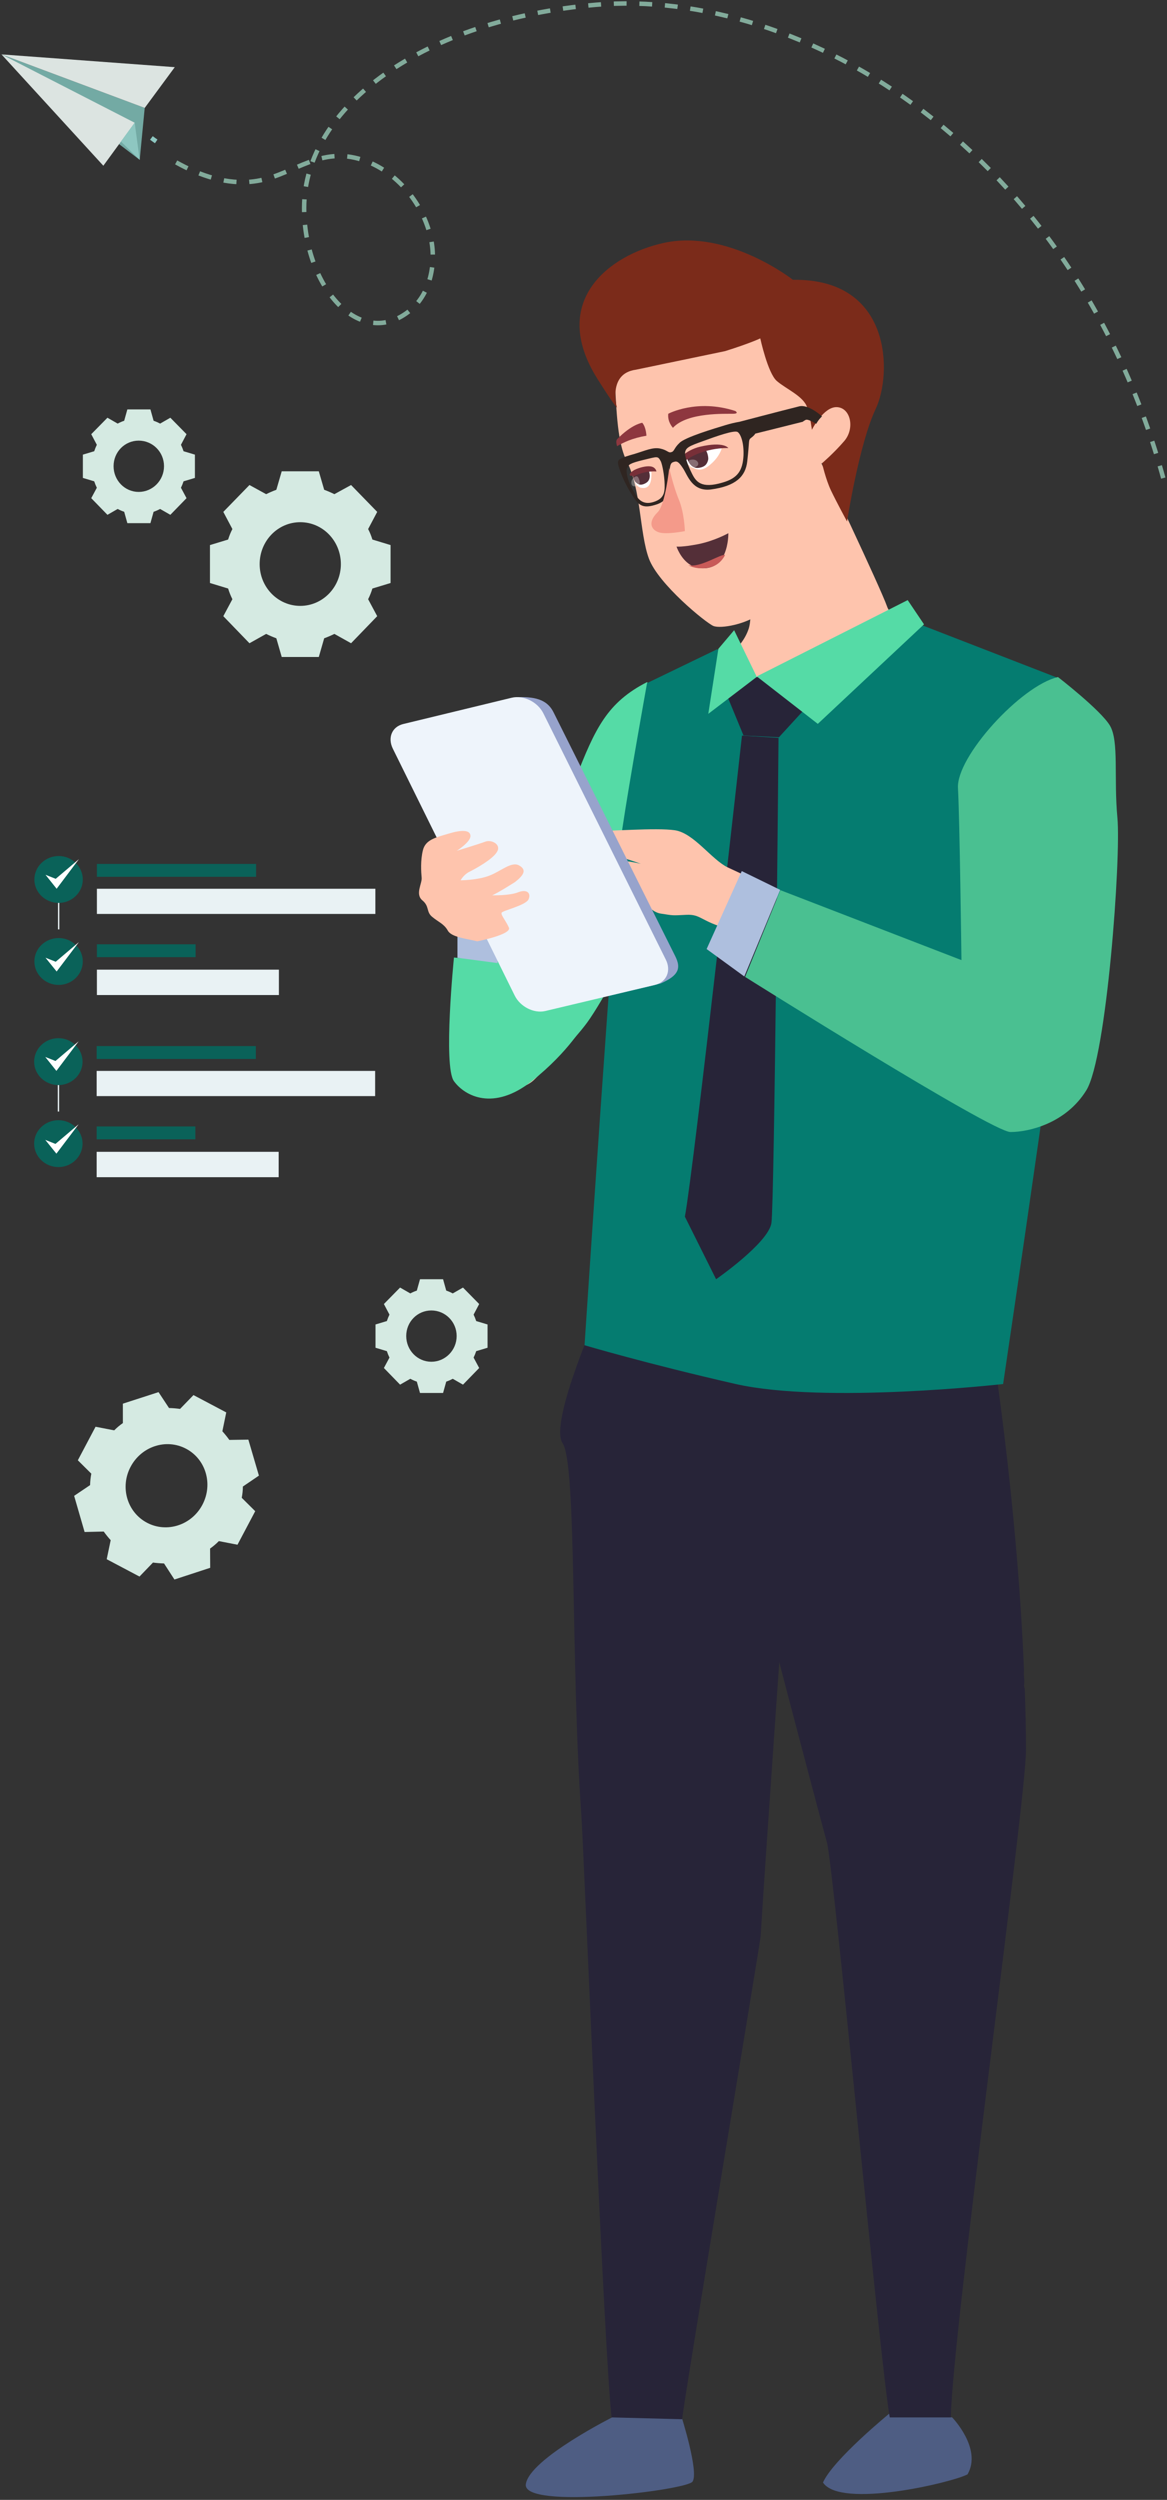 <svg width="523" height="1120" viewBox="0 0 523 1120" fill="none" xmlns="http://www.w3.org/2000/svg">
<rect x="0" y="0" width="523" height="1120" fill="#333333" stroke="none"/>
<g clipPath="url(#clip0_491_6896)">
<path d="M275.623 1082.37C275.623 1082.37 237.134 1101.56 235.639 1113.05C234.311 1124.54 307.36 1115.77 310.349 1111.84C313.337 1107.6 305.316 1082.37 305.316 1082.37L275.623 1082.37Z" fill="#4E5D83"/>
</g>
<path d="M398.703 1081.22C398.703 1081.22 373.343 1101.93 368.827 1112.23C376.628 1124.11 426.72 1112.23 433.611 1108.57C440.27 1097.01 426.72 1083.05 426.72 1083.05L398.703 1081.22Z" fill="#4E5D83"/>
<path d="M62.61 71.617L64.855 48.356L0.667 24.368L62.61 71.617Z" fill="#73AAA4"/>
<path d="M0.667 24.368L46.313 74.252L60.365 54.989L0.667 24.368Z" fill="#DCE4E1"/>
<path d="M0.667 24.368L64.855 48.356L78.325 30.092L0.667 24.368Z" fill="#DCE4E1"/>
<path d="M60.365 54.989L62.61 71.617L54.212 63.439L60.365 54.989Z" fill="#8EC7C1"/>
<path d="M67.848 61.804C68.569 62.349 69.29 62.864 70.01 63.349" stroke="#8EC7C1" stroke-width="2" stroke-miterlimit="10"/>
<path d="M78.952 72.76C89.737 78.79 101.837 82.809 113.762 81.278C129.895 79.268 141.206 66.731 158.917 70.655C174.963 74.196 188.816 88.742 192.937 106.064C195.743 117.739 192.85 131.615 183.994 138.888C161.548 157.549 136.296 128.648 136.296 93.144C136.296 47.592 190.132 8.738 267.116 2.135C359.531 -5.712 481.057 66.636 521.566 215.064" stroke="#82AB9B" stroke-width="2" stroke-miterlimit="10" stroke-dasharray="5.73 5.73"/>
<path d="M305.729 1083.87L274.093 1083.05C270.724 1053.97 261.572 828.012 260.561 813.532C255.732 745.923 258.54 655.967 252.139 646.618C245.737 637.269 269.545 584.367 269.545 584.367L325.808 597.478L353.021 690.855C353.021 690.855 342.465 840.097 340.892 867.46C340.78 870.082 306.066 1077.48 305.729 1083.87Z" fill="url(#paint0_linear_491_6896)"/>
<path d="M398.752 1083.05C394.389 1058.65 373.658 837.142 370.638 825.63C354.755 766.926 307.683 585.117 307.683 585.117L443.808 597.541C443.808 597.541 455.665 669.353 458.909 748.232C458.614 751.928 459.392 751.539 458.909 755.431C459.207 755.811 458.871 756.059 459.244 756.439C459.58 765.558 459.803 774.677 459.803 783.91C459.915 806.594 426.902 1043.49 426.119 1083.05H398.752Z" fill="url(#paint1_linear_491_6896)"/>
<path d="M218.59 423.946C218.59 423.946 217.13 440.623 226.112 450.04C235.205 459.456 244.973 477.948 244.973 477.948C244.973 477.948 256.761 466.83 263.161 458.095C269.56 449.359 290.105 413.849 290.442 395.811C290.891 377.659 258.894 350.545 258.894 350.545C258.894 350.545 241.156 379.701 239.696 396.492C238.124 413.169 218.59 423.946 218.59 423.946Z" fill="url(#paint2_linear_491_6896)"/>
<path d="M205.011 412.748C207.958 421.138 207.958 429.755 207.958 441.319C207.958 452.771 206.866 472.612 213.741 477.487C220.724 482.362 230.544 491.66 239.055 484.063C247.457 476.353 251.822 464.222 252.913 452.771C254.004 441.319 240.474 424.539 234.254 414.448L205.011 412.748Z" fill="#FEC4AD"/>
<path d="M261.968 458.466C261.968 458.466 255.267 470.92 238.292 484.403C221.205 497.886 208.362 491.144 203.448 484.403C198.534 477.661 203.448 428.986 203.448 428.986C203.448 428.986 221.429 431.843 233.378 414.246L261.968 458.466Z" fill="url(#paint3_linear_491_6896)"/>
<path d="M222.998 431.483L205.011 429.099V412.748L222.998 414.451V431.483Z" fill="#AEBFDE"/>
<path d="M397.592 271.835C400.626 280.762 429.841 291.176 429.841 291.176C429.841 291.176 341.747 393.946 307.701 393.259C273.767 392.572 322.533 296.326 322.533 296.326C322.533 296.326 332.421 291.29 335.567 281.563C338.714 271.835 332.196 229.72 332.196 229.72L368.041 207.404C368.041 207.404 394.446 262.909 397.592 271.835Z" fill="#FEC4AD"/>
<path style="mix-blend-mode:multiply" d="M397.592 271.835C400.626 280.762 429.841 291.176 429.841 291.176C429.841 291.176 341.747 393.946 307.701 393.259C273.767 392.572 322.533 296.326 322.533 296.326C322.533 296.326 332.421 291.29 335.567 281.563C338.714 271.835 332.196 229.72 332.196 229.72L368.041 207.404C368.041 207.404 394.446 262.909 397.592 271.835Z" fill="url(#paint4_linear_491_6896)"/>
<path d="M288.81 150.88C283.493 156.145 274.633 166.676 275.519 172.628C276.295 178.694 276.073 197.351 280.835 206.508C287.37 219.214 286.594 238.786 290.803 250.233C295.012 261.679 316.387 279.077 319.71 280.45C323.143 281.824 334.55 279.535 340.088 275.185C345.515 270.721 374.421 232.606 367.776 207.539C367.776 207.539 380.513 210.057 384.832 184.99C386.05 178.465 360.577 160.495 356.59 154.2C346.844 138.747 312.4 151.796 302.543 152.826C292.686 153.856 288.81 150.88 288.81 150.88Z" fill="#FEC4AD"/>
<path d="M276.492 182.636C276.492 182.636 272.135 167.349 284.982 165.637L324.974 157.309C336.256 153.772 340.725 151.605 340.725 151.605C340.725 151.605 344.076 167.121 348.098 170.657C352.119 174.194 360.162 177.503 361.726 182.522C363.29 187.428 363.849 192.562 363.849 192.562C363.849 192.562 369.099 182.066 375.131 182.408C381.275 182.751 383.174 191.992 378.371 197.582C373.567 203.172 368.429 207.508 368.429 207.508C368.429 207.508 369.993 214.695 372.45 219.829C374.908 224.963 379.6 233.634 379.6 233.634C379.6 233.634 385.073 198.723 392.446 183.207C399.819 167.691 399.931 124.68 355.359 125.364C355.359 125.364 326.314 102.547 297.493 108.822C272.582 114.298 246.107 135.176 267.667 169.63C275.151 181.496 276.492 182.636 276.492 182.636Z" fill="#7B2B1A"/>
<path d="M323.422 200.944C323.422 200.944 322.603 204.409 318.627 207.874C314.652 211.454 311.728 211.339 306.934 206.834C306.934 206.834 312.781 199.096 323.422 200.944Z" fill="white"/>
<path d="M315.446 201.445C316.816 200.986 317.616 205.004 317.387 205.922C317.045 207.3 316.474 209.137 313.277 209.596C308.711 210.285 307.683 204.43 307.683 204.43L315.446 201.445Z" fill="#542F38"/>
<path opacity="0.3" d="M310.178 205.922C312.351 205.703 313.68 207.669 312.472 208.761C311.144 209.744 309.333 210.181 308.729 208.652C308.246 207.014 308.126 206.031 310.178 205.922Z" fill="white"/>
<path d="M326.419 200.738C326.419 200.738 313.721 200.14 304.887 208.153C304.887 208.153 303.893 206.12 306.323 203.848C307.648 202.532 310.629 200.858 313.721 200.14C324.432 197.628 326.419 200.738 326.419 200.738Z" fill="#782F38"/>
<path d="M301.582 191.666C301.582 191.666 299.051 189.081 299.491 185.372C299.491 185.372 312.259 178.517 329.539 184.136C329.539 184.136 331.52 185.372 328.439 185.372C325.357 185.485 308.076 184.586 301.582 191.666Z" fill="#8E373F"/>
<path d="M283.702 211.656C283.702 211.656 283.821 217.828 287.277 218.527C291.805 219.459 292.043 214.684 291.924 211.423C291.924 211.423 287.873 208.977 283.702 211.656Z" fill="white"/>
<path d="M284.118 212.388C283.025 212.738 284.361 215.776 284.968 216.126C285.818 216.944 287.033 217.762 289.34 216.477C292.619 214.724 290.555 210.402 290.555 210.402L284.118 212.388Z" fill="#542F38"/>
<path opacity="0.3" d="M284.081 213.949C282.516 215.034 282.636 217.746 284.081 217.881C285.526 218.017 287.092 217.203 286.61 215.441C286.128 213.678 285.647 212.729 284.081 213.949Z" fill="white"/>
<path d="M283.068 213.157C281.636 213.278 281.966 211.947 284.17 210.615C286.813 209.284 289.677 208.8 291.109 208.921C293.863 209.042 294.194 211.22 294.194 211.22C290.448 210.978 286.923 211.947 283.949 213.399C283.656 213.238 283.362 213.157 283.068 213.157Z" fill="#782F38"/>
<path d="M276.556 196.784C283.185 189.976 287.837 189.417 287.837 189.417C289.581 191.427 289.697 195.222 289.697 195.222C283.534 196.226 279.347 198.235 276.556 199.909C276.091 198.458 276.091 197.342 276.556 196.784Z" fill="#8E373F"/>
<path fill-rule="evenodd" clip-rule="evenodd" d="M336.124 196.582C335.45 197.62 335.899 197.505 334.888 206.73C334.101 213.533 329.717 217.8 318.588 219.299C310.156 220.336 308.133 212.841 306.109 209.843C304.086 206.73 303.299 206.499 301.95 206.96C300.714 207.306 300.264 207.883 300.039 211.688C299.814 215.378 302.4 223.219 294.306 225.987C288.685 227.832 286.549 226.909 283.851 222.643C281.378 218.953 279.355 214.917 278.23 211.803C277.106 208.69 276.319 206.73 277.668 205.807C279.355 204.769 281.828 204.077 284.301 203.386C289.247 201.887 292.507 200.272 295.88 200.964C299.14 201.656 299.477 203.04 300.826 202.578C302.287 202.232 301.95 200.849 304.536 198.427C307.009 195.89 320.161 191.97 325.108 190.471C327.019 189.894 329.267 189.317 331.403 188.972C331.403 188.972 349.389 184.244 358.158 182.053C362.429 181.015 368.387 186.55 368.387 186.55C368.387 186.55 366.926 187.818 365.802 189.894C365.802 189.894 362.542 187.818 361.305 188.049C360.743 188.164 359.732 188.972 359.732 188.972L338.485 194.276C337.923 195.314 336.462 196.236 336.124 196.582ZM296.105 206.614C294.756 204.193 294.755 204.539 288.46 206.038C282.277 207.537 281.715 208.113 281.041 209.728C280.366 211.342 281.266 215.724 284.188 220.567C285.65 223.219 287.786 226.448 292.732 224.949C298.128 223.335 298.016 219.991 297.791 215.493C297.453 210.996 296.554 207.422 296.105 206.614ZM330.616 193.584C329.267 192.546 321.061 195.429 315.103 197.62C309.032 199.811 307.009 200.503 307.009 203.27C307.009 204.308 307.908 207.767 309.932 211.803C311.843 215.839 314.203 219.068 323.871 216.185C330.728 214.225 332.864 210.65 333.202 204.077C333.426 198.312 331.965 194.507 330.616 193.584Z" fill="#2F2521"/>
<path d="M299.923 209.652C299.923 209.652 298.197 226.271 294.637 229.594C290.107 234.064 291.941 237.503 295.392 238.534C298.844 239.566 306.934 237.961 306.934 237.961C306.934 237.961 306.718 229.824 304.237 223.864C301.756 217.904 299.923 209.652 299.923 209.652Z" fill="#F49A8A"/>
<path d="M303.187 244.882C303.187 244.882 304.957 250.339 309.382 253.067C310.709 253.94 312.369 254.485 314.249 254.595C320.113 254.922 323.099 251.757 324.648 248.156C326.529 243.791 326.418 238.88 326.418 238.88C326.418 238.88 320.444 242.263 312.922 243.791C305.51 245.209 303.187 244.882 303.187 244.882Z" fill="#542F38"/>
<path d="M308.433 253.195C309.867 253.996 311.659 254.496 313.69 254.596C320.022 254.897 323.248 251.993 324.92 248.689C323.367 247.888 313.69 254.596 308.433 253.195Z" fill="#C85A58"/>
<path d="M290.007 305.579C272.208 314.693 266.714 326.199 257.814 349.21C249.024 372.336 240.234 377.576 240.234 377.576C240.234 377.576 258.913 381.791 279.899 424.739C279.899 424.739 301.983 410.043 307.587 380.766C313.081 351.375 290.007 305.579 290.007 305.579Z" fill="url(#paint5_linear_491_6896)"/>
<path d="M413.179 280.099L473.329 303.419C473.329 303.419 483.037 361.606 482.256 383.211C481.475 404.931 449.559 620.073 449.559 620.073C449.559 620.073 369.769 629.104 329.706 620.073C289.644 610.928 261.969 602.697 261.969 602.697C261.969 602.697 275.806 392.699 278.931 371.094C282.167 349.374 289.979 306.048 289.979 306.048L321.448 290.844L338.857 303.419L413.179 280.099Z" fill="url(#paint6_linear_491_6896)"/>
<path d="M332.524 329.561C332.524 329.561 311.029 523.108 306.934 545.084L320.923 573.126C320.923 573.126 344.353 556.873 345.718 547.945C347.082 538.903 348.902 330.591 348.902 330.591L332.524 329.561Z" fill="url(#paint7_linear_491_6896)"/>
<path d="M235.844 378.116C240.028 376.637 258.232 372.2 265.356 372.313C272.479 372.541 293.963 370.721 302.443 371.972C310.923 373.224 318.838 385.057 326.075 388.584C329.919 390.404 337.495 393.932 346.654 398.028C343.601 406.106 340.661 414.298 337.721 422.49C333.198 419.304 329.241 417.029 326.188 416.119C313.863 412.705 314.202 409.519 307.531 409.861C300.973 410.202 301.991 410.202 295.998 409.292C290.005 408.268 285.821 399.393 281.525 396.776C277.341 394.045 271.009 391.087 271.801 388.812C272.479 386.536 272.818 383.805 287.178 386.991C287.178 386.991 273.497 381.985 267.391 381.871C261.285 381.757 248.508 383.464 242.402 383.35C236.296 383.236 231.66 379.595 235.844 378.116Z" fill="#FEC4AD"/>
<path d="M349.651 398.684L332.427 390.265L316.677 425.192L333.561 437.479L349.651 398.684Z" fill="#AEBFDE"/>
<path d="M296.011 440.635L247.114 452.193C242.079 453.452 235.925 450.248 233.463 445.327L179.083 335.245C176.621 330.325 178.635 325.404 183.559 324.145L232.12 312.359C241.072 312.016 245.659 314.19 248.121 319.225L302.613 428.391C305.186 433.541 304.515 436.974 296.011 440.635Z" fill="#97A3CC"/>
<path d="M293.382 441.31L244.293 452.979C239.261 454.123 233.111 451.034 230.651 446L176.082 335.486C173.622 330.566 175.634 325.647 180.666 324.388L229.309 312.605C234.564 311.346 240.938 314.435 243.51 319.583L298.303 429.755C300.986 434.903 298.75 440.051 293.382 441.31Z" fill="url(#paint8_linear_491_6896)"/>
<path d="M213.901 421.741C208.912 420.487 202.224 419.918 200.636 416.841C198.936 413.878 196.442 413.08 193.721 410.801C190.887 408.522 192.587 406.129 189.299 403.394C185.898 400.546 189.299 395.76 188.959 393.139C188.733 390.632 188.392 385.504 189.526 380.946C190.66 376.274 195.081 375.248 200.863 373.539C206.758 371.716 210.84 371.716 210.84 374.565C210.84 377.299 204.718 381.174 204.718 381.174C204.718 381.174 214.808 378.097 217.529 377.071C220.249 376.046 224.784 378.325 222.744 381.63C220.816 385.048 212.767 389.378 210.273 390.632C207.779 391.885 206.418 394.392 206.418 394.392C206.418 394.392 213.901 394.392 219.229 392.341C224.444 390.404 229.206 385.732 232.72 387.783C236.348 389.834 234.421 392.341 230.793 395.19C230.793 395.19 223.084 400.09 220.59 401.115C220.59 401.115 228.299 401.343 232.267 399.748C236.121 398.267 238.048 400.09 236.915 402.825C235.781 405.674 225.011 407.953 224.784 408.978C224.444 410.004 226.711 412.511 228.072 415.587C229.432 418.664 213.901 421.741 213.901 421.741Z" fill="#FEC4AD"/>
<path d="M324.171 307.603L333.208 329.523L349.078 330.31L372.884 304.343L338.167 303.331L324.171 307.603Z" fill="url(#paint9_linear_491_6896)"/>
<path d="M406.788 268.857L339.159 303.047L366.503 324.315L414.102 279.72L406.788 268.857Z" fill="url(#paint10_linear_491_6896)"/>
<path d="M339.159 303.253L317.426 319.818L321.949 290.686L329.01 282.347L339.159 303.253Z" fill="url(#paint11_linear_491_6896)"/>
<path d="M474.133 303.331C474.133 303.331 493.304 318.144 497.428 325.094C501.553 332.045 499.1 348.453 500.772 366.342C502.444 384.231 495.979 473.79 486.84 488.489C477.7 503.302 461.092 507.176 452.844 507.176C444.484 507.176 333.913 437.67 333.913 437.67L349.741 398.816L430.885 430.15C430.885 430.15 430.105 367.139 429.325 353.124C428.433 339.109 457.525 307.205 474.133 303.331Z" fill="url(#paint12_linear_491_6896)"/>
<path fill-rule="evenodd" clip-rule="evenodd" d="M94.096 261.2V244.204L102.24 241.727C102.738 240.076 103.375 238.51 104.151 237.029L100.079 229.343L111.796 217.3L119.275 221.4C120.771 220.66 122.294 220.005 123.845 219.435L126.255 211.151H142.875L145.285 219.435C146.836 220.005 148.36 220.66 149.855 221.4L157.334 217.3L169.051 229.343L164.979 237.029C165.755 238.51 166.392 240.076 166.891 241.727L175.034 244.204V261.2L166.891 263.676C166.392 265.328 165.755 266.922 164.979 268.459L169.051 276.061L157.334 288.188L149.855 284.003C148.36 284.744 146.836 285.398 145.285 285.968L142.875 294.338H126.255L123.845 285.968C122.294 285.398 120.771 284.744 119.275 284.003L111.796 288.188L100.079 276.061L104.151 268.459C103.375 266.922 102.738 265.328 102.24 263.676L94.096 261.2ZM116.366 252.744C116.366 263.079 124.51 271.449 134.565 271.449C144.62 271.449 152.764 263.079 152.764 252.744C152.764 242.325 144.62 233.955 134.565 233.955C124.51 233.955 116.366 242.325 116.366 252.744Z" fill="#D5EAE2"/>
<path fill-rule="evenodd" clip-rule="evenodd" d="M34.882 654.239L42.826 639.214L51.183 640.831C52.396 639.604 53.691 638.518 55.069 637.571L55.062 628.873L71.049 623.704L75.744 630.824C77.413 630.869 79.066 631.002 80.703 631.223L86.706 625.026L101.398 632.795L99.656 641.245C100.762 642.473 101.802 643.764 102.779 645.118L111.306 644.989L116.036 661.112L108.843 666.004C108.837 667.675 108.668 669.357 108.337 671.05L114.379 677.046L106.434 692.071L98.077 690.454C96.865 691.681 95.556 692.793 94.152 693.789L94.199 702.412L78.172 707.657L73.516 700.461C71.848 700.417 70.195 700.283 68.558 700.062L62.515 706.334L47.823 698.566L49.604 690.04C48.499 688.812 47.459 687.521 46.482 686.167L37.914 686.371L33.225 670.173L40.378 665.357C40.411 663.635 40.593 661.928 40.924 660.235L34.882 654.239ZM58.522 657.174C53.692 666.31 56.979 677.516 65.868 682.215C74.757 686.915 85.868 683.323 90.699 674.187C95.569 664.975 92.282 653.77 83.393 649.07C74.504 644.37 63.393 647.962 58.522 657.174Z" fill="#D5EAE2"/>
<path fill-rule="evenodd" clip-rule="evenodd" d="M37.139 214.118V203.688L42.227 202.162C42.561 201.144 42.95 200.183 43.395 199.279L40.892 194.53L48.149 187.153L52.736 189.782C53.682 189.273 54.655 188.849 55.656 188.51L57.074 183.422H67.416L68.834 188.51C69.835 188.849 70.808 189.273 71.754 189.782L76.341 187.153L83.598 194.53L81.095 199.279C81.54 200.183 81.929 201.144 82.263 202.162L87.351 203.688V214.118L82.263 215.644C81.929 216.661 81.54 217.622 81.095 218.527L83.598 223.19L76.341 230.652L71.754 228.024C70.808 228.533 69.835 228.956 68.834 229.296L67.416 234.383H57.074L55.656 229.296C54.655 228.956 53.682 228.533 52.736 228.024L48.149 230.652L40.892 223.19L43.395 218.527C42.95 217.622 42.561 216.661 42.227 215.644L37.139 214.118ZM50.901 208.86C50.901 215.22 55.906 220.392 62.162 220.392C68.417 220.392 73.505 215.22 73.505 208.86C73.505 202.501 68.417 197.413 62.162 197.413C55.906 197.413 50.901 202.501 50.901 208.86Z" fill="#D5EAE2"/>
<path fill-rule="evenodd" clip-rule="evenodd" d="M168.289 603.821V593.392L173.377 591.865C173.711 590.848 174.1 589.887 174.545 588.982L172.043 584.234L179.299 576.857L183.887 579.485C184.832 578.977 185.805 578.553 186.806 578.213L188.224 573.126H198.567L199.984 578.213C200.985 578.553 201.958 578.977 202.904 579.485L207.491 576.857L214.748 584.234L212.245 588.982C212.69 589.887 213.08 590.848 213.413 591.865L218.501 593.392V603.821L213.413 605.347C213.08 606.365 212.69 607.326 212.245 608.23L214.748 612.894L207.491 620.356L202.904 617.727C201.958 618.236 200.985 618.66 199.984 618.999L198.567 624.087H188.224L186.806 618.999C185.805 618.66 184.832 618.236 183.887 617.727L179.299 620.356L172.043 612.894L174.545 608.23C174.1 607.326 173.711 606.365 173.377 605.347L168.289 603.821ZM182.052 598.564C182.052 604.924 187.056 610.096 193.312 610.096C199.567 610.096 204.655 604.924 204.655 598.564C204.655 592.204 199.567 587.117 193.312 587.117C187.056 587.117 182.052 592.204 182.052 598.564Z" fill="#D5EAE2"/>
<path d="M26.19 477.076V498.001" stroke="#E9F2F4" stroke-width="0.6" stroke-miterlimit="10"/>
<path d="M36.999 475.675C36.999 481.442 32.093 486.138 26.19 486.138C20.204 486.138 15.298 481.442 15.298 475.675C15.298 469.826 20.204 465.131 26.19 465.131C32.093 465.131 36.999 469.826 36.999 475.675Z" fill="#0A6259"/>
<path d="M36.999 512.335C36.999 518.184 32.093 522.879 26.19 522.879C20.204 522.879 15.298 518.184 15.298 512.335C15.298 506.568 20.204 501.872 26.19 501.872C32.093 501.872 36.999 506.568 36.999 512.335Z" fill="#0A6259"/>
<path d="M25.276 479.794L20.287 473.533L24.86 475.346L35.253 466.531L25.276 479.794Z" fill="white"/>
<path d="M25.276 516.866L20.287 510.687L24.86 512.499L35.253 503.685L25.276 516.866Z" fill="white"/>
<path d="M168.12 491.08H43.318V479.794H168.12V491.08Z" fill="#E9F2F4"/>
<path d="M124.884 527.41H43.318V516.042H124.884V527.41Z" fill="#E9F2F4"/>
<path d="M114.657 474.44H43.318V468.673H114.657V474.44Z" fill="#0A6259"/>
<path d="M87.552 510.44H43.318V504.673H87.552V510.44Z" fill="#0A6259"/>
<path d="M26.298 395.465V416.39" stroke="#E9F2F4" stroke-width="0.6" stroke-miterlimit="10"/>
<path d="M37.107 394.065C37.107 399.831 32.201 404.527 26.298 404.527C20.311 404.527 15.406 399.831 15.406 394.065C15.406 388.216 20.311 383.52 26.298 383.52C32.201 383.52 37.107 388.216 37.107 394.065Z" fill="#0A6259"/>
<path d="M37.107 430.724C37.107 436.573 32.201 441.269 26.298 441.269C20.311 441.269 15.406 436.573 15.406 430.724C15.406 424.957 20.311 420.262 26.298 420.262C32.201 420.262 37.107 424.957 37.107 430.724Z" fill="#0A6259"/>
<path d="M25.383 398.184L20.394 391.923L24.967 393.735L35.361 384.92L25.383 398.184Z" fill="white"/>
<path d="M25.383 435.255L20.394 429.076L24.967 430.889L35.361 422.074L25.383 435.255Z" fill="white"/>
<path d="M168.228 409.47H43.426V398.184H168.228V409.47Z" fill="#E9F2F4"/>
<path d="M124.992 445.8H43.426V434.431H124.992V445.8Z" fill="#E9F2F4"/>
<path d="M114.765 392.829H43.426V387.062H114.765V392.829Z" fill="#0A6259"/>
<path d="M87.659 428.829H43.426V423.062H87.659V428.829Z" fill="#0A6259"/>
<defs>
<linearGradient id="paint0_linear_491_6896" x1="-36745" y1="109647" x2="-28018.1" y2="136985" gradientUnits="userSpaceOnUse">
<stop stop-color="#272438"/>
<stop offset="1" stop-color="#304260"/>
</linearGradient>
<linearGradient id="paint1_linear_491_6896" x1="-91832" y1="109030" x2="-93798.7" y2="153803" gradientUnits="userSpaceOnUse">
<stop stop-color="#272438"/>
<stop offset="1" stop-color="#304260"/>
</linearGradient>
<linearGradient id="paint2_linear_491_6896" x1="18961.4" y1="35200.5" x2="23571.8" y2="35200.5" gradientUnits="userSpaceOnUse">
<stop stop-color="#55DBA6"/>
<stop offset="1" stop-color="#057C70"/>
</linearGradient>
<linearGradient id="paint3_linear_491_6896" x1="-38741.4" y1="3061.51" x2="-42194.2" y2="7590.81" gradientUnits="userSpaceOnUse">
<stop stop-color="#55DBA6"/>
<stop offset="1" stop-color="#057C70"/>
</linearGradient>
<linearGradient id="paint4_linear_491_6896" x1="12568.7" y1="15964.3" x2="18049.4" y2="17309.5" gradientUnits="userSpaceOnUse">
<stop stop-color="white" stop-opacity="0"/>
<stop offset="1" stop-color="#E0BAD1"/>
</linearGradient>
<linearGradient id="paint5_linear_491_6896" x1="-11169.2" y1="42048.4" x2="-9357.53" y2="50348" gradientUnits="userSpaceOnUse">
<stop stop-color="#55DBA6"/>
<stop offset="1" stop-color="#057C70"/>
</linearGradient>
<linearGradient id="paint6_linear_491_6896" x1="-46037.3" y1="103597" x2="-46037.3" y2="171526" gradientUnits="userSpaceOnUse">
<stop stop-color="#057C70"/>
<stop offset="1" stop-color="#55DBA6"/>
</linearGradient>
<linearGradient id="paint7_linear_491_6896" x1="10346.2" y1="-82353.3" x2="10346.2" y2="-91340" gradientUnits="userSpaceOnUse">
<stop stop-color="#272438"/>
<stop offset="1" stop-color="#304260"/>
</linearGradient>
<linearGradient id="paint8_linear_491_6896" x1="-17796.2" y1="-33450.9" x2="-31005.7" y2="-37748.6" gradientUnits="userSpaceOnUse">
<stop stop-color="#EEF4FB"/>
<stop offset="1" stop-color="#CFE1F3"/>
</linearGradient>
<linearGradient id="paint9_linear_491_6896" x1="11663.5" y1="-9258.74" x2="11663.5" y2="-10453.3" gradientUnits="userSpaceOnUse">
<stop stop-color="#272438"/>
<stop offset="1" stop-color="#304260"/>
</linearGradient>
<linearGradient id="paint10_linear_491_6896" x1="-11168" y1="15878.7" x2="-11168" y2="18692.8" gradientUnits="userSpaceOnUse">
<stop stop-color="#55DBA6"/>
<stop offset="1" stop-color="#057C70"/>
</linearGradient>
<linearGradient id="paint11_linear_491_6896" x1="-4864.92" y1="15033.6" x2="-4864.92" y2="15865.2" gradientUnits="userSpaceOnUse">
<stop stop-color="#55DBA6"/>
<stop offset="1" stop-color="#031E54"/>
</linearGradient>
<linearGradient id="paint12_linear_491_6896" x1="-50403.1" y1="66140.2" x2="-56435.7" y2="96236" gradientUnits="userSpaceOnUse">
<stop stop-color="#4AC091"/>
<stop offset="1" stop-color="#0A6259"/>
</linearGradient>
<clipPath id="clip0_491_6896">
<rect width="76.369" height="66.515" fill="white" transform="translate(234.975 1053.48)"/>
</clipPath>
</defs>
</svg>

